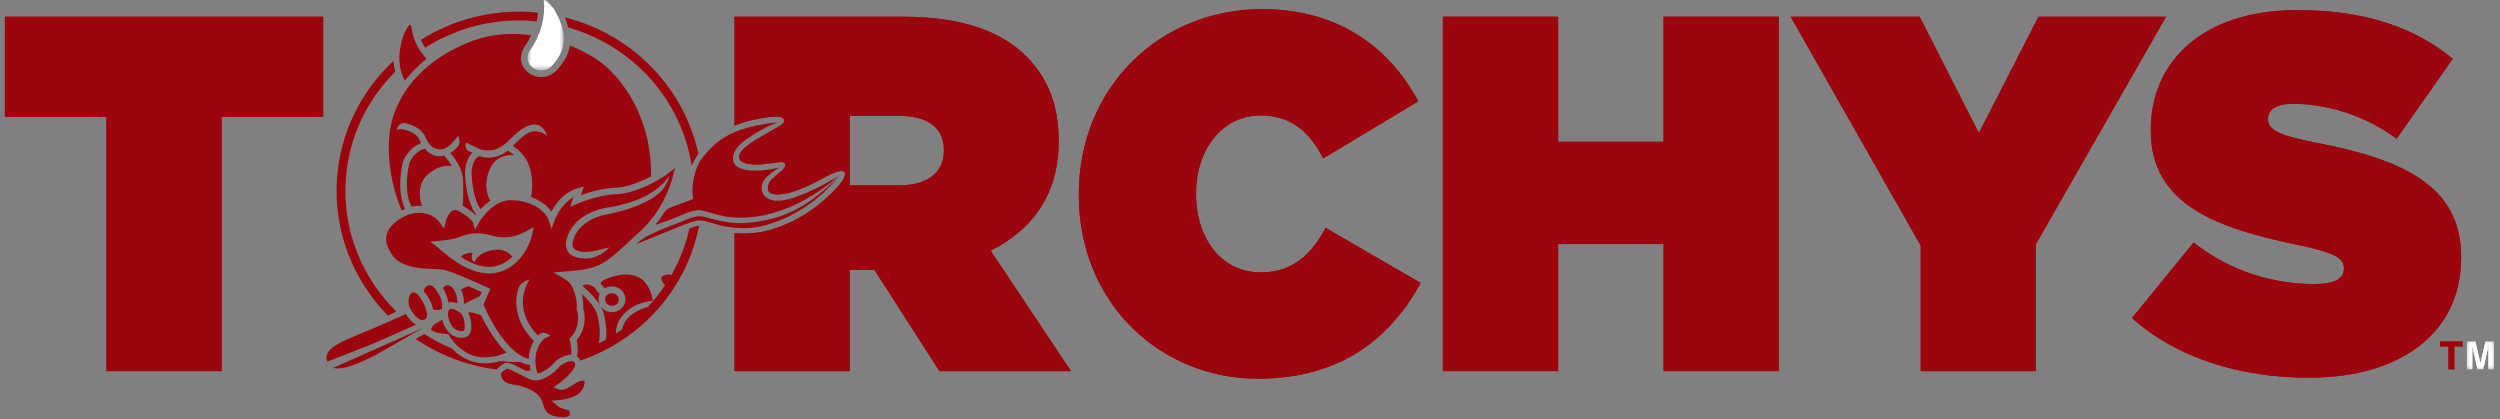 <?xml version="1.0" encoding="UTF-8"?>
<svg width="358px" height="60px" viewBox="0 0 358 60" version="1.1" xmlns="http://www.w3.org/2000/svg" xmlns:xlink="http://www.w3.org/1999/xlink">
    <rect x="0" y="0" width="358" height="60" fill="#808080" stroke="none"/>
    <!-- Generator: Sketch 60 (88103) - https://sketch.com -->
    <title>torchysLogored</title>
    <desc>Created with Sketch.</desc>
    <defs>
        <polygon id="path-1" points="0.969 0.138 4.822 0.138 4.822 4.12 0.969 4.12"></polygon>
        <polygon id="path-3" points="0.969 0.138 4.822 0.138 4.822 4.12 0.969 4.12"></polygon>
        <polygon id="path-5" points="0.922 0 6.108 0 6.108 10.274 0.922 10.274"></polygon>
    </defs>
    <g id="Page-1" stroke="none" stroke-width="1" fill="none" fill-rule="evenodd">
        <g id="module11" transform="translate(-253, -157)">
            <g id="torchysLogored" transform="translate(253.703, 156.816)">
                <g id="Group-86">
                    <polygon id="Fill-1" fill="#9C050D" points="0 2.579 0 16.935 14.533 16.935 14.533 53.327 31.044 53.327 31.044 16.935 45.577 16.935 45.577 2.579"></polygon>
                    <g id="Group-85">
                        <path d="M134.458,21.792 C134.458,24.908 132.061,26.724 128.108,26.724 L120.983,26.724 L120.983,16.791 L128.18,16.791 C131.989,16.791 134.458,18.382 134.458,21.645 L134.458,21.792 Z M150.897,20.557 L150.897,20.413 C150.897,15.193 149.345,11.424 146.381,8.376 C142.926,4.826 137.353,2.578 128.603,2.578 L104.475,2.578 L104.475,18.169 C104.667,18.091 104.862,18.01 105.056,17.944 C106.468,17.447 107.939,17.135 109.419,16.943 C109.863,16.883 110.573,16.838 111.04,16.955 C111.763,17.129 111.742,17.654 111.217,18.043 C110.582,18.514 109.899,18.777 109.117,19.278 C108.544,19.643 107.927,19.934 107.364,20.314 C106.719,20.752 105.212,21.657 105.152,22.595 C105.089,23.578 106.519,23.697 107.232,23.733 C107.816,23.766 108.407,23.727 108.988,23.653 C109.599,23.578 111.274,23.317 111.448,23.401 C112.76,24.045 109.869,25.435 109.476,26.298 C108.383,28.696 111.64,27.988 112.602,27.71 C113.986,27.302 115.31,26.673 116.59,26.008 C117.342,25.618 119.541,24.285 120.18,24.776 C121.082,25.75 116.976,29.16 116.215,29.738 C114.205,31.267 111.921,32.438 109.494,33.133 C107.888,33.595 106.165,33.715 104.475,33.568 L104.475,53.327 L120.983,53.327 L120.983,38.83 L124.513,38.83 L133.823,53.327 L152.662,53.327 L141.161,36.076 C147.157,33.097 150.897,27.955 150.897,20.557 L150.897,20.557 Z" id="Fill-2" fill="#9C050D"></path>
                        <path d="M179.817,39.191 C174.387,39.191 170.575,34.55 170.575,27.954 L170.575,27.807 C170.575,21.719 174.243,16.717 179.817,16.717 C184.332,16.717 186.942,19.252 188.776,22.878 L202.395,14.686 C198.233,6.928 190.895,1.492 180.029,1.492 C165.284,1.492 153.783,12.801 153.783,27.954 L153.783,28.098 C153.783,43.83 165.709,54.413 179.394,54.413 C191.671,54.413 198.584,48.25 202.746,40.713 L189.13,32.812 C187.083,36.581 184.473,39.191 179.817,39.191" id="Fill-4" fill="#9C050D"></path>
                        <polygon id="Fill-6" fill="#9C050D" points="237.521 20.487 222.422 20.487 222.422 2.577 205.914 2.577 205.914 53.328 222.422 53.328 222.422 35.131 237.521 35.131 237.521 53.328 254.032 53.328 254.032 2.577 237.521 2.577"></polygon>
                        <polygon id="Fill-8" fill="#9C050D" points="291.205 2.578 282.668 19.25 274.203 2.578 255.717 2.578 274.344 35.351 274.344 53.329 290.851 53.329 290.851 35.129 309.477 2.578"></polygon>
                        <path d="M351.733,36.944 C351.733,26.723 343.265,22.95 330.638,20.556 C325.418,19.543 324.078,18.671 324.078,17.296 L324.078,17.152 C324.078,15.917 325.205,15.048 327.674,15.048 C332.259,15.048 337.832,16.571 342.492,20.05 L350.534,8.597 C344.817,3.955 337.763,1.636 328.238,1.636 C314.622,1.636 307.286,9.103 307.286,18.746 L307.286,18.893 C307.286,29.62 317.022,32.887 328.097,35.203 C333.389,36.291 334.941,37.088 334.941,38.538 L334.941,38.682 C334.941,40.06 333.673,40.86 330.707,40.86 C324.923,40.86 318.784,39.119 313.423,34.912 L304.604,45.717 C310.882,51.369 319.913,54.269 329.934,54.269 C343.196,54.269 351.733,47.743 351.733,37.088 L351.733,36.944 Z" id="Fill-10" fill="#9C050D"></path>
                        <polygon id="Fill-12" fill="#9C050D" points="348.722 49.787 349.918 49.787 349.918 53.065 350.757 53.065 350.757 49.787 351.949 49.787 351.949 49.083 348.722 49.083"></polygon>
                        <g id="Group-16" transform="translate(351.59, 48.944)">
                            <mask id="mask-2" fill="white">
                                <use xlink:href="#path-1"></use>
                            </mask>
                            <g id="Clip-15"></g>
                            <path d="M3.624,0.138 L2.905,3.269 L2.18,0.138 L0.969,0.138 L0.969,4.12 L1.745,4.12 L1.745,1.427 C1.745,1.349 1.745,1.241 1.742,1.1 C1.739,0.959 1.739,0.851 1.739,0.779 L2.489,4.12 L3.298,4.12 L4.053,0.779 C4.053,0.851 4.053,0.959 4.05,1.1 C4.047,1.241 4.047,1.349 4.047,1.427 L4.047,4.12 L4.823,4.12 L4.823,0.138 L3.624,0.138 Z" id="Fill-14" fill="#FFFFFF" mask="url(#mask-2)"></path>
                        </g>
                        <polygon id="Fill-17" fill="#9C050D" points="45.577 2.578 0.001 2.578 0.001 16.934 14.534 16.934 14.534 53.329 31.041 53.329 31.041 16.934 45.577 16.934"></polygon>
                        <path d="M134.458,21.792 C134.458,24.908 132.061,26.724 128.108,26.724 L120.983,26.724 L120.983,16.791 L128.18,16.791 C131.989,16.791 134.458,18.382 134.458,21.645 L134.458,21.792 Z M150.897,20.557 L150.897,20.413 C150.897,15.193 149.345,11.424 146.381,8.376 C142.926,4.826 137.353,2.578 128.603,2.578 L104.475,2.578 L104.475,18.169 C104.667,18.091 104.862,18.01 105.056,17.944 C106.468,17.447 107.939,17.135 109.419,16.943 C109.863,16.883 110.573,16.838 111.04,16.955 C111.763,17.129 111.742,17.654 111.217,18.043 C110.582,18.514 109.899,18.777 109.117,19.278 C108.544,19.643 107.927,19.934 107.364,20.314 C106.719,20.752 105.212,21.657 105.152,22.595 C105.089,23.578 106.519,23.697 107.232,23.733 C107.816,23.766 108.407,23.727 108.988,23.653 C109.599,23.578 111.274,23.317 111.448,23.401 C112.76,24.045 109.869,25.435 109.476,26.298 C108.383,28.696 111.64,27.988 112.602,27.71 C113.986,27.302 115.31,26.673 116.59,26.008 C117.342,25.618 119.541,24.285 120.18,24.776 C121.082,25.75 116.976,29.16 116.215,29.738 C114.205,31.267 111.921,32.438 109.494,33.133 C107.888,33.595 106.165,33.715 104.475,33.568 L104.475,53.327 L120.983,53.327 L120.983,38.83 L124.513,38.83 L133.823,53.327 L152.662,53.327 L141.161,36.076 C147.157,33.097 150.897,27.955 150.897,20.557 L150.897,20.557 Z" id="Fill-19" fill="#9C050D"></path>
                        <path d="M179.817,39.191 C174.387,39.191 170.575,34.55 170.575,27.954 L170.575,27.807 C170.575,21.719 174.243,16.717 179.817,16.717 C184.332,16.717 186.942,19.252 188.776,22.878 L202.395,14.686 C198.233,6.928 190.895,1.492 180.029,1.492 C165.284,1.492 153.783,12.801 153.783,27.954 L153.783,28.098 C153.783,43.83 165.709,54.413 179.394,54.413 C191.671,54.413 198.584,48.25 202.746,40.713 L189.13,32.812 C187.083,36.581 184.473,39.191 179.817,39.191" id="Fill-21" fill="#9C050D"></path>
                        <polygon id="Fill-23" fill="#9C050D" points="237.521 20.487 222.422 20.487 222.422 2.577 205.914 2.577 205.914 53.328 222.422 53.328 222.422 35.131 237.521 35.131 237.521 53.328 254.032 53.328 254.032 2.577 237.521 2.577"></polygon>
                        <polygon id="Fill-25" fill="#9C050D" points="291.205 2.578 282.668 19.25 274.203 2.578 255.717 2.578 274.344 35.351 274.344 53.329 290.851 53.329 290.851 35.129 309.477 2.578"></polygon>
                        <path d="M351.733,36.944 C351.733,26.723 343.265,22.95 330.638,20.556 C325.418,19.543 324.078,18.671 324.078,17.296 L324.078,17.152 C324.078,15.917 325.205,15.048 327.674,15.048 C332.259,15.048 337.832,16.571 342.492,20.05 L350.534,8.597 C344.817,3.955 337.763,1.636 328.238,1.636 C314.622,1.636 307.286,9.103 307.286,18.746 L307.286,18.893 C307.286,29.62 317.022,32.887 328.097,35.203 C333.389,36.291 334.941,37.088 334.941,38.538 L334.941,38.682 C334.941,40.06 333.673,40.86 330.707,40.86 C324.923,40.86 318.784,39.119 313.423,34.912 L304.604,45.717 C310.882,51.369 319.913,54.269 329.934,54.269 C343.196,54.269 351.733,47.743 351.733,37.088 L351.733,36.944 Z" id="Fill-27" fill="#9C050D"></path>
                        <polygon id="Fill-29" fill="#9C050D" points="348.722 49.787 349.918 49.787 349.918 53.065 350.757 53.065 350.757 49.787 351.949 49.787 351.949 49.083 348.722 49.083"></polygon>
                        <g id="Group-33" transform="translate(351.59, 48.944)">
                            <mask id="mask-4" fill="white">
                                <use xlink:href="#path-3"></use>
                            </mask>
                            <g id="Clip-32"></g>
                            <path d="M3.624,0.138 L2.905,3.269 L2.18,0.138 L0.969,0.138 L0.969,4.12 L1.745,4.12 L1.745,1.427 C1.745,1.349 1.745,1.241 1.742,1.1 C1.739,0.959 1.739,0.851 1.739,0.779 L2.489,4.12 L3.298,4.12 L4.053,0.779 C4.053,0.851 4.053,0.959 4.05,1.1 C4.047,1.241 4.047,1.349 4.047,1.427 L4.047,4.12 L4.823,4.12 L4.823,0.138 L3.624,0.138 Z" id="Fill-31" fill="#FFFFFF" mask="url(#mask-4)"></path>
                        </g>
                        <path d="M70.433,53.097 C66.139,52.558 62.19,51.014 58.821,48.716 L58.851,48.698 L59.37,48.404 L59.768,48.177 L59.834,48.141 L60.056,48.015 C61.303,48.818 62.627,49.519 64.017,50.097 L64.02,50.1 C64.089,50.169 64.143,50.226 64.2,50.286 L64.26,50.337 C64.368,50.436 64.449,50.514 64.536,50.589 L64.587,50.634 C64.707,50.736 64.805,50.814 64.907,50.895 L64.955,50.927 C65.09,51.029 65.204,51.11 65.327,51.191 L65.378,51.224 C65.513,51.311 65.65,51.395 65.794,51.473 C66.528,51.871 67.269,52.102 68.024,52.171 C68.242,52.192 68.467,52.204 68.713,52.204 C68.785,52.204 68.86,52.201 68.932,52.201 L69.108,52.195 C69.402,52.18 69.699,52.153 69.989,52.105 L70.097,52.084 C70.403,52.03 70.673,51.961 70.933,51.886 C71.329,51.931 71.727,51.967 72.129,51.994 C72.692,52.03 73.253,52.024 73.81,52.024 C74.193,52.213 74.532,52.33 74.814,52.399 C74.877,52.414 74.946,52.42 75.009,52.42 C75.056,52.42 75.104,52.417 75.152,52.411 C75.173,52.629 75.215,52.92 75.287,53.247 C75.053,53.259 74.823,53.271 74.589,53.277 C74.283,53.127 74.023,52.992 73.795,52.875 L73.612,52.779 C72.962,52.444 72.536,52.222 72.021,52.144 C71.979,52.138 71.934,52.135 71.892,52.135 C71.757,52.135 71.619,52.165 71.5,52.234 C71.44,52.264 71.377,52.297 71.317,52.336 C70.903,52.582 70.616,52.833 70.433,53.097" id="Fill-34" fill="#9C050D"></path>
                        <path d="M47.547,25.894 C47.981,19.167 51.025,13.21 55.649,8.904 C55.676,9.434 55.76,9.953 55.886,10.465 C51.853,14.499 49.198,19.898 48.808,25.975 C48.341,33.242 51.175,39.984 56.042,44.793 C55.772,44.934 55.508,45.078 55.289,45.177 C55.14,45.243 54.987,45.308 54.837,45.374 C49.914,40.34 47.064,33.382 47.547,25.894" id="Fill-36" fill="#9C050D"></path>
                        <path d="M75.355,1.905 C75.688,1.926 76.014,1.983 76.344,2.016 L76.341,2.043 L76.329,2.145 C76.314,2.312 76.29,2.474 76.266,2.642 C76.248,2.75 76.23,2.852 76.212,2.957 C76.191,3.059 76.167,3.16 76.143,3.262 C75.852,3.235 75.568,3.184 75.274,3.166 C74.723,3.13 74.168,3.112 73.623,3.112 C68.703,3.112 64.079,4.539 60.181,7.002 C60.178,6.996 60.175,6.99 60.172,6.987 L60.109,6.891 C60.043,6.789 59.998,6.717 59.956,6.648 L59.896,6.543 C59.851,6.463 59.812,6.388 59.773,6.319 L59.722,6.22 C59.686,6.145 59.647,6.07 59.614,5.995 L59.581,5.926 L59.566,5.89 C64.103,3.041 69.569,1.53 75.355,1.905" id="Fill-38" fill="#9C050D"></path>
                        <path d="M93.362,10.611 C96.373,13.973 98.381,17.952 99.31,22.21 C98.932,22.743 98.606,23.31 98.345,23.912 C97.635,19.327 95.618,15.024 92.421,11.453 C89.242,7.905 85.172,5.403 80.657,4.111 C80.645,4.066 80.639,4.024 80.627,3.973 C80.627,3.967 80.624,3.964 80.624,3.955 L80.612,3.919 L80.561,3.722 L80.528,3.608 C80.501,3.53 80.474,3.449 80.447,3.371 L80.42,3.299 L80.375,3.176 L80.354,3.116 L80.336,3.068 L80.3,2.97 L80.261,2.868 C80.234,2.802 80.204,2.736 80.177,2.67 C85.253,3.937 89.826,6.664 93.362,10.611" id="Fill-40" fill="#9C050D"></path>
                        <path d="M91.024,46.893 C88.459,49.105 85.534,50.753 82.406,51.826 C82.322,51.622 82.208,51.451 82.055,51.322 C82.01,51.283 81.953,51.262 81.902,51.229 C81.935,51.145 81.962,51.058 81.965,50.96 C81.968,50.873 81.965,50.762 81.965,50.657 C81.986,50.648 82.004,50.639 82.025,50.633 C82.025,50.597 82.028,50.552 82.025,50.528 C82.034,49.833 81.947,49.198 81.875,48.889 C83.523,46.941 82.951,44.73 82.816,44.325 C82.858,43.549 82.756,42.86 82.603,42.261 C83.451,43.043 84.566,44.22 84.833,45.311 C85.117,46.429 85.333,47.939 85.043,49.341 C85.387,49.171 85.735,49.012 86.07,48.823 C86.088,48.673 86.1,48.52 86.109,48.371 C86.172,47.088 85.959,45.877 85.756,45.08 C85.663,44.709 85.48,44.343 85.273,43.981 C85.279,43.993 85.285,44.002 85.291,44.011 C85.363,44.119 85.447,44.223 85.54,44.316 C85.567,44.343 85.597,44.367 85.627,44.394 C85.822,44.568 86.055,44.709 86.316,44.793 C86.463,44.838 86.619,44.871 86.778,44.883 C87.047,44.907 87.305,44.871 87.542,44.799 C87.781,44.721 88,44.601 88.186,44.451 C88.563,44.143 88.815,43.696 88.854,43.184 C88.863,43.058 88.86,42.932 88.842,42.812 C88.722,41.961 87.997,41.266 87.068,41.197 C86.852,41.182 86.652,41.2 86.46,41.245 C86.364,41.266 86.271,41.296 86.181,41.335 C86.091,41.368 86.004,41.41 85.921,41.458 C85.729,41.236 85.54,41.041 85.345,40.855 C85.342,40.822 85.315,40.777 85.318,40.742 C85.324,40.694 85.342,40.643 85.378,40.592 C85.483,40.439 85.72,40.283 86.046,40.145 C86.493,39.965 87.089,39.759 87.742,39.63 C87.835,39.609 87.931,39.591 88.027,39.579 C88.135,39.561 88.246,39.546 88.357,39.534 C88.578,39.51 88.803,39.495 89.028,39.498 C89.366,39.501 89.705,39.54 90.032,39.621 C90.074,39.63 90.116,39.642 90.155,39.654 C90.439,39.735 90.712,39.852 90.973,40.016 C91.086,40.088 91.197,40.169 91.302,40.256 C91.539,40.457 91.755,40.697 91.94,40.972 C92.003,41.065 92.063,41.164 92.123,41.263 C92.273,41.536 92.408,41.838 92.522,42.168 C92.639,42.497 92.732,42.86 92.809,43.253 C92.648,43.268 92.489,43.292 92.327,43.315 C92.003,43.363 91.674,43.435 91.347,43.525 C91.021,43.618 90.697,43.735 90.382,43.882 C90.068,44.029 89.762,44.202 89.471,44.409 C89.328,44.514 89.187,44.625 89.049,44.748 C88.054,45.632 87.536,46.642 87.5,47.732 C87.5,47.798 87.512,47.858 87.515,47.924 C87.796,47.738 88.087,47.571 88.36,47.373 C88.788,45.377 90.772,44.502 92.063,44.146 C92.974,43.178 93.783,42.135 94.517,41.05 C94.458,40.966 94.404,40.891 94.338,40.807 C94.056,40.421 93.936,40.091 94.023,39.917 C94.131,39.663 94.604,39.531 94.826,39.492 C94.973,39.477 95.195,39.513 95.44,39.567 C96.633,37.487 97.505,35.249 98.029,32.897 C98.383,32.762 98.737,32.639 99.087,32.552 C99.195,32.522 99.3,32.528 99.405,32.519 C98.314,38.081 95.422,43.1 91.024,46.893" id="Fill-42" fill="#9C050D"></path>
                        <path d="M56.488,8.152 L56.488,8.152 C56.494,7.966 56.509,7.769 56.533,7.574 C56.536,7.556 56.536,7.544 56.539,7.526 C56.542,7.487 56.551,7.454 56.554,7.415 C56.563,7.379 56.569,7.34 56.575,7.304 C56.614,7.035 56.662,6.777 56.716,6.534 C57.09,4.829 57.761,3.795 58.037,3.684 C58.076,3.729 58.139,3.84 58.202,4.059 C58.217,4.113 58.232,4.188 58.247,4.26 C58.256,4.314 58.268,4.353 58.277,4.416 C58.28,4.449 58.286,4.506 58.298,4.586 C58.328,4.802 58.406,5.183 58.57,5.662 C58.594,5.728 58.615,5.794 58.642,5.863 C58.654,5.893 58.669,5.926 58.678,5.956 C58.684,5.968 58.693,5.986 58.699,6.001 C58.735,6.091 58.771,6.178 58.813,6.267 C58.825,6.297 58.837,6.324 58.849,6.348 C58.888,6.432 58.927,6.516 58.972,6.597 C58.99,6.636 59.008,6.675 59.029,6.711 C59.068,6.789 59.113,6.867 59.158,6.951 C59.182,6.99 59.209,7.035 59.233,7.08 C59.281,7.154 59.328,7.232 59.379,7.313 C59.409,7.358 59.436,7.406 59.469,7.454 C59.523,7.532 59.58,7.613 59.637,7.694 C59.67,7.742 59.703,7.79 59.739,7.838 C59.805,7.925 59.877,8.011 59.946,8.098 C59.973,8.131 59.997,8.164 60.024,8.194 C60.03,8.206 60.039,8.215 60.045,8.221 C60.084,8.266 60.123,8.311 60.161,8.353 C60.236,8.44 60.311,8.527 60.392,8.614 C60.063,8.871 59.748,9.138 59.448,9.411 L59.424,9.429 C59.421,9.435 59.421,9.438 59.415,9.441 C59.122,9.707 58.84,9.977 58.567,10.256 C58.097,10.735 57.656,11.233 57.252,11.754 C56.928,11.098 56.554,10.106 56.488,8.856 C56.479,8.65 56.476,8.437 56.482,8.215 C56.485,8.194 56.488,8.173 56.488,8.152" id="Fill-44" fill="#9C050D"></path>
                        <g id="Group-48" transform="translate(73.916, 0)">
                            <mask id="mask-6" fill="white">
                                <use xlink:href="#path-5"></use>
                            </mask>
                            <g id="Clip-47"></g>
                            <path d="M2.601,4.93 C2.637,4.838 2.667,4.742 2.703,4.643 C2.721,4.592 2.739,4.538 2.757,4.49 C2.79,4.382 2.823,4.28 2.856,4.178 C2.909,4.005 2.957,3.834 2.999,3.66 L2.999,3.657 C3.044,3.48 3.086,3.297 3.122,3.118 C3.146,3.001 3.161,2.887 3.179,2.773 C3.209,2.593 3.233,2.41 3.251,2.234 L3.266,2.111 C3.269,2.078 3.275,2.045 3.275,2.012 C3.296,1.76 3.302,1.511 3.302,1.266 C3.302,1.197 3.299,1.125 3.299,1.056 C3.296,0.963 3.287,0.87 3.281,0.771 C3.272,0.612 3.266,0.448 3.248,0.286 C3.233,0.163 3.224,0.073 3.224,-0.002 C3.308,0.049 3.41,0.124 3.521,0.217 C3.626,0.304 3.736,0.406 3.853,0.523 C3.973,0.636 4.096,0.765 4.219,0.9 C4.24,0.924 4.261,0.945 4.282,0.969 C4.414,1.119 4.549,1.275 4.677,1.437 C4.71,1.493 4.743,1.547 4.776,1.601 C4.893,1.802 5.001,1.997 5.103,2.192 L5.103,2.195 C5.148,2.276 5.187,2.356 5.226,2.434 C5.265,2.515 5.304,2.596 5.343,2.671 C5.343,2.674 5.346,2.677 5.346,2.683 C5.382,2.755 5.415,2.83 5.447,2.905 C5.486,2.995 5.528,3.091 5.564,3.18 C5.576,3.21 5.585,3.237 5.594,3.261 C5.612,3.312 5.63,3.36 5.648,3.405 C5.666,3.462 5.69,3.516 5.708,3.573 C5.741,3.666 5.777,3.762 5.807,3.858 C5.816,3.885 5.825,3.915 5.831,3.945 C5.846,3.996 5.858,4.049 5.873,4.103 C5.879,4.127 5.888,4.157 5.897,4.184 L5.897,4.187 C5.951,4.4 5.996,4.607 6.029,4.805 L6.029,4.808 C6.035,4.859 6.047,4.906 6.053,4.954 C6.071,5.092 6.083,5.221 6.095,5.353 C6.095,5.374 6.098,5.401 6.098,5.428 C6.098,5.437 6.098,5.446 6.098,5.455 C6.107,5.596 6.11,5.73 6.107,5.862 C6.101,6.084 6.083,6.297 6.05,6.498 C6.05,6.501 6.05,6.501 6.05,6.504 C5.987,6.911 5.879,7.277 5.744,7.609 C5.609,7.942 5.45,8.236 5.283,8.493 C5.28,8.499 5.277,8.505 5.274,8.508 C5.196,8.628 5.115,8.739 5.037,8.85 C5.028,8.862 5.016,8.877 5.004,8.892 C4.932,8.988 4.86,9.084 4.791,9.167 C4.782,9.182 4.77,9.194 4.758,9.209 C4.683,9.302 4.608,9.389 4.543,9.47 C4.429,9.605 4.306,9.722 4.177,9.821 C4.135,9.857 4.087,9.875 4.042,9.905 C3.952,9.968 3.862,10.027 3.766,10.075 C3.71,10.102 3.65,10.114 3.59,10.135 C3.5,10.168 3.413,10.207 3.32,10.228 C3.254,10.24 3.188,10.24 3.119,10.246 C3.02,10.258 2.918,10.276 2.817,10.273 C2.502,10.261 2.199,10.18 1.927,10.036 C1.789,9.965 1.663,9.878 1.543,9.776 C1.426,9.674 1.318,9.56 1.225,9.431 C0.953,9.063 0.896,8.682 0.932,8.346 C0.95,8.179 0.992,8.023 1.04,7.882 C1.052,7.852 1.067,7.822 1.082,7.789 C1.094,7.756 1.106,7.723 1.121,7.693 C1.174,7.576 1.228,7.483 1.27,7.418 C1.291,7.385 1.306,7.364 1.318,7.346 C1.327,7.337 1.33,7.328 1.333,7.325 L1.336,7.325 C1.495,7.097 1.642,6.86 1.783,6.62 C1.837,6.528 1.891,6.432 1.945,6.339 C2.022,6.198 2.094,6.057 2.163,5.913 C2.325,5.593 2.472,5.263 2.601,4.93" id="Fill-46" fill="#FFFFFF" mask="url(#mask-6)"></path>
                        </g>
                        <path d="M59.966,10.21 C60.035,10.138 60.11,10.066 60.191,10.003 C60.352,9.856 60.523,9.724 60.7,9.577 C60.883,9.434 61.066,9.275 61.254,9.131 C62.929,7.863 64.889,6.797 67.109,5.979 C69.812,4.99 72.674,4.867 75.353,5.232 C75.095,5.802 74.798,6.317 74.499,6.746 C74.052,7.324 73.45,8.744 74.382,9.994 C74.93,10.746 75.781,11.184 76.698,11.213 C77.639,11.249 78.541,10.833 79.173,10.084 C79.719,9.449 80.63,8.355 80.905,6.707 C83.126,7.597 84.948,8.693 86.008,9.649 C88.064,11.471 92.634,16.568 92.532,25.438 C90.836,26.325 88.948,27.002 87.608,27.053 C85.595,27.116 83.617,27.727 82.496,28.135 L82.622,27.739 L82.883,26.903 L82.041,27.143 C80.018,27.703 78.835,29.411 78.265,30.475 C77.642,29.573 76.593,28.854 75.353,28.401 C75.512,27.544 75.587,26.4 75.353,25.006 C74.96,22.744 73.546,21.587 72.716,21.087 C72.758,21.048 72.794,21.012 72.794,21.012 C73.897,19.918 74.948,18.89 76.003,18.974 C76.003,18.974 77.136,19.046 77.666,19.664 C77.666,19.664 77.235,18.138 76.075,18.027 C74.586,17.917 73.393,19.1 72.126,20.338 C72.126,20.338 71.239,21.249 70.226,21.587 C69.342,21.884 68.2,21.623 68.14,21.599 C67.382,21.222 66.744,20.934 66.744,20.934 L66.064,20.601 C66.064,20.601 65.677,21.33 66.348,21.794 C66.357,21.794 66.603,21.914 66.957,22.076 C65.881,23.047 65.881,24.913 65.878,25.012 C66.043,28.338 66.813,30.046 67.499,30.915 C67.475,30.945 67.445,30.981 67.433,31.008 C67.094,30.658 66.525,30.202 65.563,29.648 C65.611,28.872 65.659,27.502 65.602,26.025 C65.542,24.305 64.428,22.828 63.774,22.1 C64.143,21.875 64.514,21.566 64.913,21.12 C64.913,21.12 65.324,20.589 64.916,19.646 L64.203,20.491 C63.717,21.042 63.232,21.384 62.759,21.542 C61.362,21.776 60.763,20.778 60.736,20.733 L60.568,20.44 C60.568,20.44 60.544,20.446 60.535,20.446 C60.454,20.305 60.385,20.17 60.334,20.035 C59.63,18.216 57.437,17.842 57.344,17.827 C56.412,17.623 56.049,18.771 56.049,18.771 C56.598,18.546 57.197,18.762 57.197,18.762 C57.215,18.762 58.947,19.067 59.453,20.377 C59.489,20.479 59.54,20.587 59.594,20.694 C57.706,21.393 57.023,23.265 57.002,23.358 L56.993,23.385 L56.984,23.403 C56.211,26.966 56.79,29.058 57.302,30.109 C57.092,30.187 56.864,30.292 56.658,30.409 C56.709,30.373 56.76,30.337 56.813,30.31 C56.034,28.479 54.764,24.734 54.995,20.305 C55.186,16.445 56.957,12.954 59.966,10.21" id="Fill-49" fill="#9C050D"></path>
                        <path d="M59.717,29.669 C59.289,29.633 58.782,29.657 58.213,29.771 C57.796,28.989 57.146,27.11 57.901,23.583 C57.964,23.404 58.569,21.92 60.125,21.465 C60.541,21.971 61.095,22.388 61.782,22.52 C62.093,22.57 62.456,22.57 62.86,22.457 C63.115,22.717 63.604,23.269 64.005,23.973 C63.337,23.85 62.162,23.883 60.739,25.01 C59.139,26.274 59.247,28.372 59.717,29.669" id="Fill-51" fill="#9C050D"></path>
                        <path d="M69.492,28.917 C68.953,29.295 68.485,29.729 68.12,30.146 C67.586,29.385 66.966,27.892 66.822,24.98 C66.822,24.974 66.816,22.978 67.967,22.547 C68.902,22.894 70.583,22.921 71.994,21.749 C72.213,21.863 72.552,22.07 72.932,22.403 C72.135,22.325 69.244,22.331 68.92,26.583 C68.92,26.583 68.92,27.907 69.492,28.917" id="Fill-53" fill="#9C050D"></path>
                        <path d="M85.947,42.995 C85.953,42.906 85.974,42.813 86.01,42.732 C86.111,42.486 86.33,42.3 86.606,42.216 C86.726,42.183 86.858,42.168 86.995,42.177 C87.196,42.192 87.382,42.264 87.529,42.372 C87.777,42.552 87.927,42.837 87.906,43.151 C87.864,43.652 87.394,44.02 86.855,43.978 C86.717,43.969 86.591,43.933 86.477,43.879 C86.132,43.715 85.914,43.373 85.947,42.995" id="Fill-55" fill="#9C050D"></path>
                        <path d="M85.206,43.885 C85.215,43.903 85.221,43.921 85.23,43.939 C84.514,42.737 83.351,41.673 82.689,41.113 L82.689,41.113 C82.881,41.002 83.133,40.912 83.423,40.93 C83.78,40.945 84.142,41.113 84.511,41.404 C84.673,41.751 84.939,42.057 85.188,42.279 C85.086,42.473 85.023,42.692 85.008,42.926 C84.975,43.265 85.056,43.597 85.206,43.885" id="Fill-57" fill="#9C050D"></path>
                        <path d="M82.087,54.87 C82.132,54.849 82.177,54.828 82.219,54.81 C82.252,54.801 82.279,54.792 82.309,54.783 C82.383,54.759 82.443,54.747 82.506,54.735 C82.626,54.708 82.731,54.693 82.806,54.696 C82.863,54.696 82.908,54.702 82.941,54.711 C82.974,54.72 82.995,54.729 83.004,54.741 C83.004,54.741 83.04,54.798 83.025,54.963 C83.016,55.086 82.98,55.275 82.875,55.544 C82.842,55.631 82.8,55.73 82.752,55.838 C82.698,55.952 82.632,56.057 82.557,56.156 C82.333,56.443 82.021,56.677 81.679,56.854 C81.317,57.046 80.918,57.181 80.562,57.27 C80.385,57.315 80.214,57.354 80.064,57.381 C79.911,57.411 79.78,57.429 79.675,57.444 C79.519,57.465 79.423,57.474 79.42,57.474 L78.326,57.543 L78.254,57.549 L79.141,58.304 C79.234,58.382 79.33,58.445 79.426,58.502 C79.621,58.61 79.818,58.679 80.004,58.733 C80.097,58.76 80.187,58.784 80.271,58.802 C80.325,58.817 80.379,58.829 80.43,58.844 C80.556,58.877 80.66,58.913 80.735,58.951 C80.75,58.96 80.768,58.969 80.78,58.981 C80.795,58.996 80.819,59.029 80.84,59.071 C80.885,59.158 80.927,59.284 80.927,59.41 C80.927,59.47 80.918,59.533 80.891,59.587 C80.861,59.653 80.81,59.71 80.735,59.758 C80.657,59.803 80.562,59.841 80.448,59.871 C80.364,59.892 80.268,59.907 80.166,59.916 C80.133,59.919 80.091,59.919 80.058,59.922 C79.974,59.925 79.893,59.931 79.803,59.928 C79.717,59.925 79.63,59.925 79.54,59.919 C78.677,59.85 78.143,59.65 77.79,59.362 C77.691,59.281 77.604,59.188 77.532,59.095 C77.457,58.999 77.394,58.901 77.34,58.793 C77.256,58.634 77.194,58.46 77.137,58.286 C77.098,58.166 77.062,58.047 77.026,57.921 L76.975,57.75 C76.936,57.618 76.882,57.489 76.816,57.366 C76.75,57.243 76.672,57.127 76.582,57.013 C76.004,56.288 74.976,55.769 73.921,55.479 C73.562,55.38 73.196,55.308 72.846,55.263 C72.417,55.209 72.061,55.101 71.785,54.945 C71.665,54.879 71.563,54.807 71.473,54.723 C71.207,54.475 71.063,54.154 71.045,53.756 C71.045,53.705 71.066,53.651 71.105,53.591 C71.222,53.417 71.485,53.213 71.746,53.06 C71.797,53.03 71.848,53 71.893,52.976 C72.255,53.033 72.576,53.189 73.223,53.528 C73.34,53.585 73.463,53.651 73.595,53.717 C73.996,53.926 74.5,54.181 75.153,54.478 C75.42,54.604 75.698,54.658 75.983,54.658 C76.349,54.658 76.723,54.565 77.086,54.424 C77.349,54.316 77.607,54.184 77.847,54.034 C78.332,53.738 78.749,53.387 79.033,53.102 C79.177,52.962 79.285,52.839 79.354,52.749 C79.447,52.62 79.651,52.455 79.902,52.308 C80.073,52.209 80.265,52.116 80.46,52.045 C80.651,51.97 80.846,51.922 81.026,51.907 C81.116,51.898 81.203,51.901 81.281,51.913 C81.332,51.919 81.377,51.931 81.413,51.943 C81.455,51.958 81.485,51.979 81.514,52.003 C81.574,52.054 81.613,52.119 81.646,52.209 C81.703,52.38 81.652,52.599 81.529,52.845 C81.341,53.213 80.984,53.639 80.574,54.046 C80.505,54.115 80.433,54.184 80.361,54.247 C80.265,54.337 80.166,54.418 80.067,54.502 C79.968,54.586 79.872,54.676 79.777,54.753 C79.717,54.801 79.66,54.843 79.603,54.888 C79.495,54.972 79.384,55.056 79.279,55.128 L78.518,55.67 L79.399,55.961 C79.507,56 79.615,56.018 79.726,56.018 C79.753,56.018 79.777,56.006 79.803,56.006 C79.854,56 79.908,55.991 79.959,55.979 C80.055,55.961 80.151,55.937 80.253,55.901 C80.304,55.883 80.358,55.862 80.412,55.838 C80.52,55.79 80.625,55.736 80.732,55.676 C80.78,55.649 80.825,55.625 80.873,55.598 C81.02,55.512 81.17,55.416 81.323,55.317 C81.41,55.263 81.5,55.206 81.586,55.155 C81.76,55.047 81.931,54.942 82.087,54.87" id="Fill-59" fill="#9C050D"></path>
                        <path d="M61.505,46.618 L62.632,45.977 C62.668,46.127 62.692,46.271 62.764,46.435 C62.857,46.684 62.958,46.897 63.066,47.092 C63.102,47.155 63.141,47.206 63.177,47.265 C63.255,47.388 63.333,47.505 63.417,47.604 C63.462,47.658 63.504,47.706 63.549,47.754 C63.633,47.844 63.72,47.925 63.806,47.994 C63.848,48.03 63.89,48.066 63.935,48.098 C64.04,48.176 64.148,48.236 64.256,48.293 C64.28,48.302 64.304,48.317 64.325,48.329 C64.457,48.389 64.588,48.431 64.72,48.467 C64.759,48.476 64.795,48.479 64.831,48.488 C64.927,48.506 65.017,48.524 65.107,48.53 C65.152,48.536 65.194,48.539 65.239,48.539 C65.275,48.542 65.314,48.548 65.353,48.548 C65.377,48.548 65.398,48.542 65.425,48.539 C65.586,48.536 65.745,48.521 65.877,48.497 C66.108,48.455 66.491,48.302 66.68,47.706 C66.866,47.14 66.8,46.268 66.59,45.551 C66.521,45.309 66.437,45.084 66.338,44.898 L66.338,44.898 L66.353,44.898 C66.359,44.898 66.365,44.898 66.368,44.895 C66.452,44.892 66.551,44.907 66.644,44.919 C66.704,44.925 66.758,44.925 66.821,44.934 C66.92,44.949 67.022,44.973 67.124,45 C67.18,45.012 67.234,45.021 67.291,45.036 C67.405,45.066 67.516,45.105 67.624,45.141 C67.672,45.156 67.717,45.168 67.762,45.183 C67.915,45.237 68.061,45.294 68.196,45.351 C69.152,47.295 70.09,48.71 70.962,49.747 C71.253,50.091 71.537,50.397 71.81,50.663 C71.747,50.69 71.678,50.72 71.612,50.75 C71.364,50.858 71.118,50.951 70.869,51.029 L70.764,51.062 C70.504,51.143 70.243,51.203 69.979,51.251 C69.937,51.26 69.895,51.266 69.853,51.275 C69.593,51.314 69.329,51.341 69.068,51.353 C69.017,51.356 68.963,51.356 68.912,51.359 C68.643,51.365 68.373,51.359 68.103,51.332 C67.402,51.269 66.773,51.047 66.225,50.75 C66.216,50.744 66.207,50.738 66.198,50.735 C66.075,50.666 65.955,50.595 65.838,50.52 C65.82,50.508 65.805,50.499 65.79,50.487 C65.685,50.418 65.58,50.343 65.481,50.271 L65.422,50.226 C65.329,50.154 65.242,50.082 65.155,50.01 C65.134,49.992 65.11,49.971 65.089,49.953 C65.008,49.887 64.936,49.815 64.864,49.75 C64.84,49.726 64.813,49.702 64.789,49.678 C64.732,49.624 64.678,49.567 64.627,49.516 C64.127,49 63.827,48.551 63.758,48.437 L63.749,48.443 C63.708,48.383 63.675,48.329 63.651,48.296 C63.627,48.257 63.615,48.236 63.612,48.233 L63.492,48.021 C63.492,48.015 63.231,48.003 63.231,48.003 C62.003,47.925 61.466,47.718 61.229,47.565 C61.089,47.472 61.056,47.4 61.047,47.379 C60.993,47.188 61.28,46.816 61.505,46.618" id="Fill-61" fill="#9C050D"></path>
                        <path d="M65.414,45.167 C65.627,45.388 65.909,46.377 65.834,47.132 C65.804,47.438 65.732,47.552 65.699,47.576 C64.761,47.741 64.078,47.264 63.64,46.105 C63.568,45.895 63.521,45.724 63.488,45.565 C63.329,44.762 63.667,44.484 63.688,44.475 C63.772,44.418 63.892,44.397 64.021,44.406 C64.102,44.409 64.183,44.442 64.267,44.469 C64.324,44.481 64.384,44.487 64.44,44.51 C64.578,44.57 64.716,44.642 64.854,44.729 C64.86,44.729 64.86,44.732 64.86,44.738 C65.013,44.834 65.157,44.945 65.288,45.062 C65.327,45.101 65.366,45.128 65.414,45.167" id="Fill-63" fill="#9C050D"></path>
                        <path d="M60.017,41.948 C60.014,41.744 60.041,41.549 60.146,41.415 C60.583,40.824 61.114,41.07 61.297,41.178 C61.341,41.223 61.518,41.4 61.719,41.654 C61.719,41.654 62.201,42.388 62.384,42.823 C62.579,43.263 62.675,43.938 62.609,44.231 C62.606,44.282 62.612,44.351 62.591,44.39 C62.57,44.423 62.489,44.54 62.163,44.561 C61.767,44.591 61.5,44.552 61.33,44.507 C61.279,44.204 61.186,43.926 61.099,43.689 C61.027,43.527 60.64,42.64 60.017,41.948" id="Fill-65" fill="#9C050D"></path>
                        <path d="M60.459,45.102 C60.468,45.447 60.414,45.786 60.141,45.92 C59.362,46.313 58.58,45.306 58.047,44.392 C57.741,43.865 57.78,43.218 57.87,42.774 C57.966,42.268 58.331,42.082 58.415,42.058 C58.646,42.019 58.901,42.163 59.143,42.387 C59.143,42.387 59.686,43.02 59.985,43.667 C59.985,43.667 60.393,44.554 60.459,45.102" id="Fill-67" fill="#9C050D"></path>
                        <path d="M63.528,43.51 C63.426,42.98 63.223,42.456 63.073,42.105 L63.019,41.976 C62.947,41.787 62.848,41.605 62.734,41.446 C62.836,41.233 63.022,41.128 63.121,41.077 C63.468,41.008 63.756,41.077 64.017,41.323 C64.604,41.853 64.859,43.034 64.79,43.621 C64.367,43.456 63.936,43.384 63.528,43.51" id="Fill-69" fill="#9C050D"></path>
                        <path d="M65.318,41.614 L65.863,41.377 L66.358,41.159 C67.074,41.47 67.76,41.773 68.272,42.01 L68.03,42.588 C67.242,42.969 66.48,43.349 65.725,43.706 C65.785,43.172 65.647,42.351 65.318,41.614" id="Fill-71" fill="#9C050D"></path>
                        <path d="M46.192,51.953 C46.102,51.806 46.048,51.641 46.03,51.467 C45.994,50.658 46.821,49.93 47.444,49.579 C49.389,48.477 51.535,47.76 53.578,46.853 L53.584,46.856 C54.621,46.394 55.664,45.93 56.701,45.468 L56.701,45.465 L57.411,45.148 C57.779,45.732 58.247,46.328 58.861,46.679 L58.654,46.772 L58.501,46.838 L55.088,48.354 L53.246,49.172 C52.14,49.621 51.04,50.074 49.928,50.508 C49.176,50.799 48.418,51.087 47.663,51.377 C47.399,51.476 46.935,51.686 46.192,51.953" id="Fill-73" fill="#9C050D"></path>
                        <path d="M57.073,48.742 C56.689,48.961 56.339,49.165 56.027,49.342 C55.56,49.608 55.173,49.827 54.874,50.004 C54.841,50.022 54.808,50.04 54.778,50.055 C54.718,50.091 54.661,50.124 54.607,50.154 C54.265,50.352 54.085,50.453 54.085,50.453 C54.085,50.453 53.834,50.6 53.426,50.822 C53.405,50.834 53.387,50.843 53.366,50.855 C53.306,50.888 53.24,50.924 53.175,50.957 C53.1,50.999 53.028,51.038 52.95,51.077 C52.911,51.095 52.872,51.119 52.83,51.14 C52.719,51.197 52.602,51.257 52.479,51.316 C52.458,51.328 52.434,51.34 52.41,51.352 C52.267,51.427 52.12,51.496 51.967,51.571 C51.955,51.577 51.946,51.58 51.934,51.586 C50.499,52.278 48.68,53.006 47.538,52.944 C47.349,52.935 47.167,52.923 47.02,52.863 L47.02,52.863 L47.02,52.86 L47.098,52.824 L55.431,49.123 L58.844,47.607 L58.997,47.541 L59.761,47.199 L59.761,47.199 L59.77,47.196 L59.77,47.205 C59.65,47.274 59.533,47.34 59.416,47.409 C59.257,47.496 59.105,47.586 58.952,47.673 C58.775,47.775 58.601,47.87 58.433,47.966 C57.939,48.248 57.487,48.509 57.073,48.742" id="Fill-75" fill="#9C050D"></path>
                        <path d="M99.643,23.097 C100.752,21.598 102.025,20.313 103.697,19.477 C105.846,18.401 108.267,17.925 110.646,17.715 C109.184,18.263 107.787,18.994 106.517,19.899 C105.669,20.502 104.497,21.344 104.294,22.461 C103.745,25.491 109.358,24.553 110.865,24.187 C110.173,24.658 109.349,25.164 108.827,25.829 C107.916,26.989 108.378,28.466 109.804,28.826 C111.215,29.183 112.881,28.556 114.179,28.044 C115.95,27.343 117.637,26.426 119.276,25.458 C119.216,25.515 119.153,25.566 119.093,25.62 C119.033,25.671 118.973,25.725 118.913,25.776 C114.694,29.356 108.983,31.99 103.422,31.226 C102.361,31.079 99.793,30.24 99.382,30.27 C98.336,30.336 97.156,30.867 96.212,31.268 C95.208,31.694 94.141,32.026 93.114,32.398 C93.566,31.861 93.983,31.292 94.363,30.702 C94.828,29.983 95.349,29.89 96.149,29.587 C96.661,29.392 97.674,29.033 98.513,28.691 C98.624,28.646 98.465,28.032 98.456,27.885 C98.426,27.37 98.459,26.848 98.528,26.336 C98.681,25.194 99.056,24.083 99.643,23.091 C99.643,23.091 99.643,23.094 99.643,23.097" id="Fill-77" fill="#9C050D"></path>
                        <path d="M110.751,31.823 C108.192,32.803 106.424,33.058 103.709,32.707 C101.441,32.413 100.152,31.448 98.792,31.844 C97.279,32.285 95.798,32.95 94.342,33.543 C93.015,34.082 91.684,34.622 90.357,35.161 C92.143,33.519 95.01,32.731 97.237,31.781 C98.112,31.407 99.035,31.002 99.976,31.2 C100.638,31.341 101.114,31.502 101.755,31.655 C104.479,32.314 105.924,32.204 108.057,31.877 C110.907,31.437 113.349,30.385 115.674,28.704 C116.855,27.85 118.377,26.537 119.387,25.408 C119.408,25.396 119.429,25.39 119.447,25.375 C117.16,28.215 114.164,30.514 110.751,31.823" id="Fill-79" fill="#9C050D"></path>
                        <path d="M68.341,36.517 L68.335,36.52 C67.577,36.933 67.223,37.715 67.22,37.724 C67.22,37.724 66.555,37.287 66.989,36.394 C66.063,36.346 65.539,36.7 65.275,36.963 C66.762,37.922 68.616,38.725 70.396,38.264 C71.34,38.024 72.071,37.533 72.656,36.957 C71.196,34.98 68.467,36.451 68.341,36.517" id="Fill-81" fill="#9C050D"></path>
                        <path d="M94.307,27.176 C93.534,28.165 92.239,28.926 90.906,29.489 C90.462,29.681 90.013,29.849 89.578,29.993 C89.147,30.143 88.724,30.268 88.338,30.376 C87.169,30.703 86.291,30.859 86.177,30.883 C86.15,30.883 84.907,31.084 83.669,31.809 C83.531,31.887 83.394,31.976 83.259,32.069 C82.447,32.633 81.695,33.451 81.365,34.613 C81.293,34.883 81.266,35.111 81.284,35.306 C81.296,35.401 81.317,35.488 81.35,35.569 C81.383,35.647 81.428,35.722 81.485,35.782 C81.56,35.869 81.659,35.938 81.766,35.995 C81.802,36.013 81.838,36.028 81.874,36.043 C81.958,36.082 82.048,36.112 82.144,36.139 C82.186,36.148 82.222,36.16 82.261,36.169 C82.387,36.199 82.516,36.22 82.644,36.231 C82.656,36.231 82.662,36.231 82.671,36.234 C82.815,36.246 82.953,36.252 83.088,36.252 L83.205,36.252 C83.301,36.249 83.394,36.246 83.48,36.24 C83.51,36.237 83.543,36.237 83.573,36.234 C83.678,36.228 83.774,36.217 83.843,36.208 C84.212,36.169 84.685,36.073 85.129,35.968 C85.869,35.791 86.534,35.587 86.534,35.587 C86.42,35.731 86.297,35.866 86.162,35.986 C85.242,36.849 83.984,37.139 83.984,37.139 L83.984,37.139 C83.96,37.142 83.912,37.151 83.849,37.157 C83.828,37.16 83.81,37.16 83.786,37.163 C83.729,37.172 83.663,37.178 83.585,37.184 C83.552,37.187 83.525,37.187 83.486,37.19 C83.382,37.196 83.268,37.202 83.142,37.202 L83.115,37.202 L83.112,37.202 L83.088,37.202 C82.929,37.202 82.758,37.19 82.582,37.175 C82.522,37.169 82.465,37.157 82.405,37.148 C82.27,37.13 82.138,37.106 82.003,37.077 C81.934,37.059 81.868,37.041 81.802,37.02 C81.668,36.978 81.542,36.927 81.416,36.864 C81.359,36.84 81.299,36.816 81.242,36.783 C81.071,36.684 80.909,36.567 80.772,36.414 C80.439,36.034 80.295,35.548 80.343,34.97 C80.361,34.775 80.397,34.574 80.46,34.356 C81.5,30.658 85.845,29.978 86.007,29.954 C86.063,29.945 90.306,29.408 92.803,27.614 C94.292,26.7 95.134,25.399 95.134,25.399 C95.032,26.19 94.307,27.176 94.307,27.176 L94.307,27.176 Z M75.51,33.726 C75.489,33.816 75.24,34.931 74.512,36.145 C74.422,36.297 74.323,36.453 74.215,36.603 C74.003,36.912 73.757,37.22 73.475,37.508 C73.331,37.655 73.185,37.796 73.026,37.933 C72.39,38.476 71.599,38.931 70.629,39.18 C70.41,39.234 70.194,39.276 69.978,39.303 C69.906,39.312 69.837,39.312 69.769,39.318 C69.622,39.33 69.478,39.342 69.334,39.342 C69.331,39.342 69.325,39.345 69.319,39.345 C69.31,39.345 69.298,39.342 69.286,39.342 C68.959,39.339 68.63,39.303 68.306,39.246 C68.264,39.24 68.219,39.234 68.174,39.225 C67.86,39.165 67.548,39.081 67.242,38.979 C67.186,38.961 67.126,38.943 67.069,38.922 C66.772,38.814 66.475,38.695 66.188,38.56 L66.047,38.488 C65.753,38.347 65.466,38.194 65.19,38.029 C65.184,38.026 65.178,38.02 65.172,38.017 C64.896,37.853 64.633,37.682 64.378,37.508 C64.342,37.481 64.306,37.46 64.27,37.433 C64.03,37.265 63.803,37.1 63.587,36.936 C63.545,36.903 63.506,36.87 63.464,36.84 C63.257,36.678 63.059,36.522 62.883,36.372 C62.85,36.348 62.823,36.324 62.79,36.297 C62.619,36.154 62.457,36.016 62.316,35.896 C62.22,35.812 62.136,35.74 62.065,35.68 C61.993,35.617 61.933,35.572 61.885,35.536 L60.908,34.793 L62.124,34.682 C62.124,34.685 62.145,34.682 62.151,34.682 C62.166,34.679 62.178,34.679 62.217,34.676 C62.232,34.673 62.259,34.67 62.277,34.67 C62.328,34.664 62.379,34.658 62.451,34.649 C62.523,34.643 62.613,34.631 62.706,34.619 C62.736,34.616 62.76,34.613 62.793,34.607 C62.892,34.598 63.005,34.58 63.116,34.565 C63.152,34.559 63.182,34.556 63.218,34.55 C63.308,34.535 63.404,34.52 63.5,34.503 C63.563,34.494 63.626,34.485 63.689,34.476 C63.794,34.455 63.901,34.434 64.009,34.413 C64.063,34.401 64.117,34.392 64.171,34.38 C64.282,34.356 64.39,34.329 64.498,34.302 C64.543,34.29 64.591,34.278 64.636,34.266 C64.785,34.23 64.923,34.185 65.049,34.137 C65.223,34.074 65.4,34.011 65.573,33.954 C65.624,33.936 65.678,33.918 65.729,33.903 C65.876,33.855 66.023,33.816 66.17,33.777 C66.215,33.765 66.263,33.75 66.311,33.741 C66.499,33.696 66.694,33.66 66.895,33.634 C66.934,33.628 66.976,33.625 67.018,33.619 C67.18,33.604 67.35,33.592 67.524,33.589 C67.56,33.589 67.593,33.583 67.629,33.583 C67.659,33.583 67.692,33.589 67.725,33.589 C67.86,33.592 68.004,33.601 68.147,33.61 C68.213,33.619 68.279,33.622 68.348,33.631 C68.564,33.658 68.786,33.696 69.019,33.75 L69.337,33.834 C69.643,33.909 69.957,33.981 70.284,34.044 C70.323,34.05 70.359,34.059 70.398,34.065 C70.718,34.119 71.063,34.155 71.42,34.161 C71.483,34.161 71.539,34.167 71.602,34.164 C71.731,34.164 71.866,34.149 72.001,34.14 C72.103,34.131 72.205,34.125 72.313,34.11 C72.459,34.089 72.612,34.053 72.765,34.017 C72.87,33.993 72.972,33.981 73.08,33.948 C73.256,33.897 73.439,33.828 73.625,33.759 C73.721,33.723 73.814,33.696 73.913,33.655 C74.203,33.532 74.503,33.385 74.821,33.208 L75.729,32.702 L75.51,33.726 Z M90.822,27.248 C89.68,27.682 88.56,27.964 87.631,27.991 C84.832,28.087 81.964,29.358 81.937,29.367 L80.969,29.804 L81.296,28.8 L81.407,28.42 C79.57,29.444 78.752,31.662 78.734,31.686 L78.734,31.683 L78.279,32.956 L77.85,31.677 C77.79,31.494 77.7,31.317 77.586,31.137 C77.55,31.081 77.496,31.024 77.452,30.967 C77.371,30.853 77.287,30.733 77.182,30.619 C77.119,30.556 77.041,30.493 76.969,30.43 C76.864,30.331 76.765,30.233 76.642,30.14 C76.562,30.074 76.46,30.017 76.37,29.957 C76.247,29.87 76.127,29.786 75.989,29.711 C75.887,29.651 75.768,29.603 75.66,29.549 C75.516,29.483 75.381,29.408 75.228,29.352 C75.108,29.301 74.973,29.265 74.848,29.226 C74.692,29.172 74.536,29.118 74.371,29.079 C74.233,29.043 74.086,29.019 73.946,28.992 C73.775,28.965 73.607,28.929 73.43,28.908 C73.277,28.89 73.122,28.887 72.969,28.878 C72.744,28.866 72.522,28.851 72.289,28.857 C71.306,28.887 70.437,29.346 69.739,29.903 C69.274,30.274 68.885,30.694 68.585,31.063 C68.129,31.614 67.878,32.057 67.872,32.072 C67.872,32.072 67.863,32.087 67.848,32.111 C67.803,32.195 67.701,32.378 67.596,32.567 C67.563,32.63 67.527,32.693 67.497,32.75 C67.401,32.929 67.326,33.076 67.326,33.088 L67.012,31.994 C67.009,31.991 66.745,31.416 65.085,30.457 C64.926,30.364 64.782,30.319 64.645,30.289 C64.612,30.283 64.582,30.277 64.546,30.274 C64.414,30.259 64.285,30.265 64.171,30.313 C63.877,30.439 63.638,30.748 63.461,31.072 C63.326,31.311 63.23,31.56 63.173,31.743 C63.152,31.806 63.137,31.857 63.128,31.905 L62.871,32.923 L62.277,32.063 C62.092,31.797 61.798,31.5 61.411,31.251 C61.022,31.003 60.536,30.799 59.973,30.709 C59.793,30.679 59.589,30.661 59.365,30.658 C59.338,30.658 59.311,30.655 59.284,30.655 C59.101,30.658 58.906,30.673 58.699,30.703 C58.652,30.712 58.601,30.721 58.553,30.73 C58.358,30.763 58.154,30.811 57.938,30.877 C57.911,30.886 57.887,30.892 57.857,30.901 C57.624,30.982 57.378,31.09 57.129,31.215 C57.069,31.245 57.009,31.278 56.95,31.311 C56.686,31.455 56.419,31.617 56.143,31.824 C54.501,33.028 54.447,34.311 54.681,35.156 C54.822,35.665 55.068,36.016 55.131,36.103 L55.164,36.151 L55.179,36.196 C56.224,38.533 59.55,38.65 61.534,38.722 C62.095,38.74 62.535,38.755 62.844,38.817 C64.159,39.09 68.888,41.257 69.085,41.349 L69.499,41.547 L69.325,41.973 L68.525,43.819 C69.748,46.56 70.946,48.337 71.992,49.497 C72.292,49.83 72.579,50.108 72.849,50.342 C73.122,50.582 73.379,50.773 73.616,50.932 C74.209,51.328 74.692,51.502 75.012,51.58 C75.054,50.456 75.393,49.599 75.759,49.009 C74.809,48.068 74.2,47.121 73.814,46.231 C73.622,45.784 73.487,45.353 73.394,44.942 C73.212,44.121 73.203,43.381 73.259,42.788 C73.301,42.341 73.382,41.97 73.457,41.709 C73.529,41.445 73.595,41.284 73.61,41.251 C74.018,40.478 75.141,40.202 75.141,40.202 C75.024,40.361 74.923,40.534 74.839,40.699 C74.584,41.194 74.47,41.625 74.47,41.625 C74.449,41.685 74.191,42.332 74.173,43.315 C74.167,43.735 74.206,44.22 74.326,44.745 C74.404,45.095 74.521,45.464 74.686,45.844 C75.012,46.605 75.528,47.42 76.328,48.235 C76.493,48.071 76.616,47.972 76.639,47.954 C76.732,47.909 76.822,47.879 76.909,47.861 C76.939,47.855 76.966,47.855 76.996,47.852 C77.035,47.849 77.077,47.84 77.116,47.84 C77.128,47.84 77.14,47.843 77.149,47.846 C77.275,47.849 77.389,47.87 77.499,47.909 C77.523,47.915 77.541,47.924 77.565,47.933 C77.658,47.966 77.748,48.008 77.823,48.056 C77.835,48.062 77.847,48.068 77.859,48.077 C77.943,48.125 78.009,48.173 78.057,48.214 C78.075,48.226 78.078,48.229 78.09,48.241 C78.126,48.268 78.147,48.289 78.147,48.289 C77.61,48.43 77.218,48.703 77.218,48.703 C77.203,48.712 77.116,48.784 76.999,48.913 C76.939,48.979 76.87,49.059 76.798,49.152 C76.654,49.341 76.496,49.593 76.355,49.91 C76.286,50.066 76.217,50.24 76.16,50.432 C76.049,50.809 75.971,51.253 75.965,51.765 L75.962,51.765 C75.962,51.774 75.965,51.783 75.965,51.789 L75.965,51.891 C75.965,51.924 75.965,51.96 75.965,51.99 L75.968,51.99 L75.968,51.99 C75.968,51.99 75.971,52.428 76.1,53.027 C76.142,53.228 76.202,53.449 76.277,53.674 L76.277,53.677 C76.352,53.671 76.436,53.635 76.514,53.611 C76.75,53.542 76.993,53.431 77.227,53.3 C77.23,53.297 77.236,53.294 77.239,53.294 L77.242,53.294 C77.616,53.078 77.964,52.814 78.225,52.577 C78.306,52.502 78.377,52.434 78.44,52.365 C78.5,52.302 78.551,52.239 78.59,52.188 C78.623,52.14 78.671,52.092 78.716,52.047 C78.749,52.008 78.785,51.972 78.824,51.939 C78.959,51.816 79.121,51.69 79.303,51.574 L79.309,51.574 C79.372,51.529 79.444,51.49 79.513,51.451 C80.002,51.181 80.589,50.974 81.122,50.968 L81.122,50.965 C81.173,49.997 80.915,48.979 80.909,48.967 L80.832,48.706 L81.02,48.499 C81.632,47.852 81.91,47.157 82.021,46.53 C82.132,45.904 82.072,45.353 82.006,44.999 C81.961,44.763 81.913,44.616 81.907,44.595 L81.871,44.502 L81.88,44.394 C82.045,42.275 80.912,40.75 80.895,40.732 L80.46,40.334 C80.256,40.19 80.055,40.058 79.888,39.962 L78.56,39.204 L80.079,39.078 C82.623,38.871 84.005,38.674 85.254,38.05 C85.884,37.739 86.477,37.322 87.172,36.747 C87.346,36.603 87.526,36.45 87.715,36.285 C88.278,35.794 88.916,35.204 89.683,34.494 L90.289,33.936 L90.894,33.379 C93.923,30.607 95.203,27.299 95.748,25.103 C95.826,24.788 95.889,24.497 95.937,24.237 C94.696,25.375 92.728,26.526 90.822,27.248 L90.822,27.248 Z" id="Fill-83" fill="#9C050D"></path>
                    </g>
                </g>
            </g>
        </g>
    </g>
</svg>